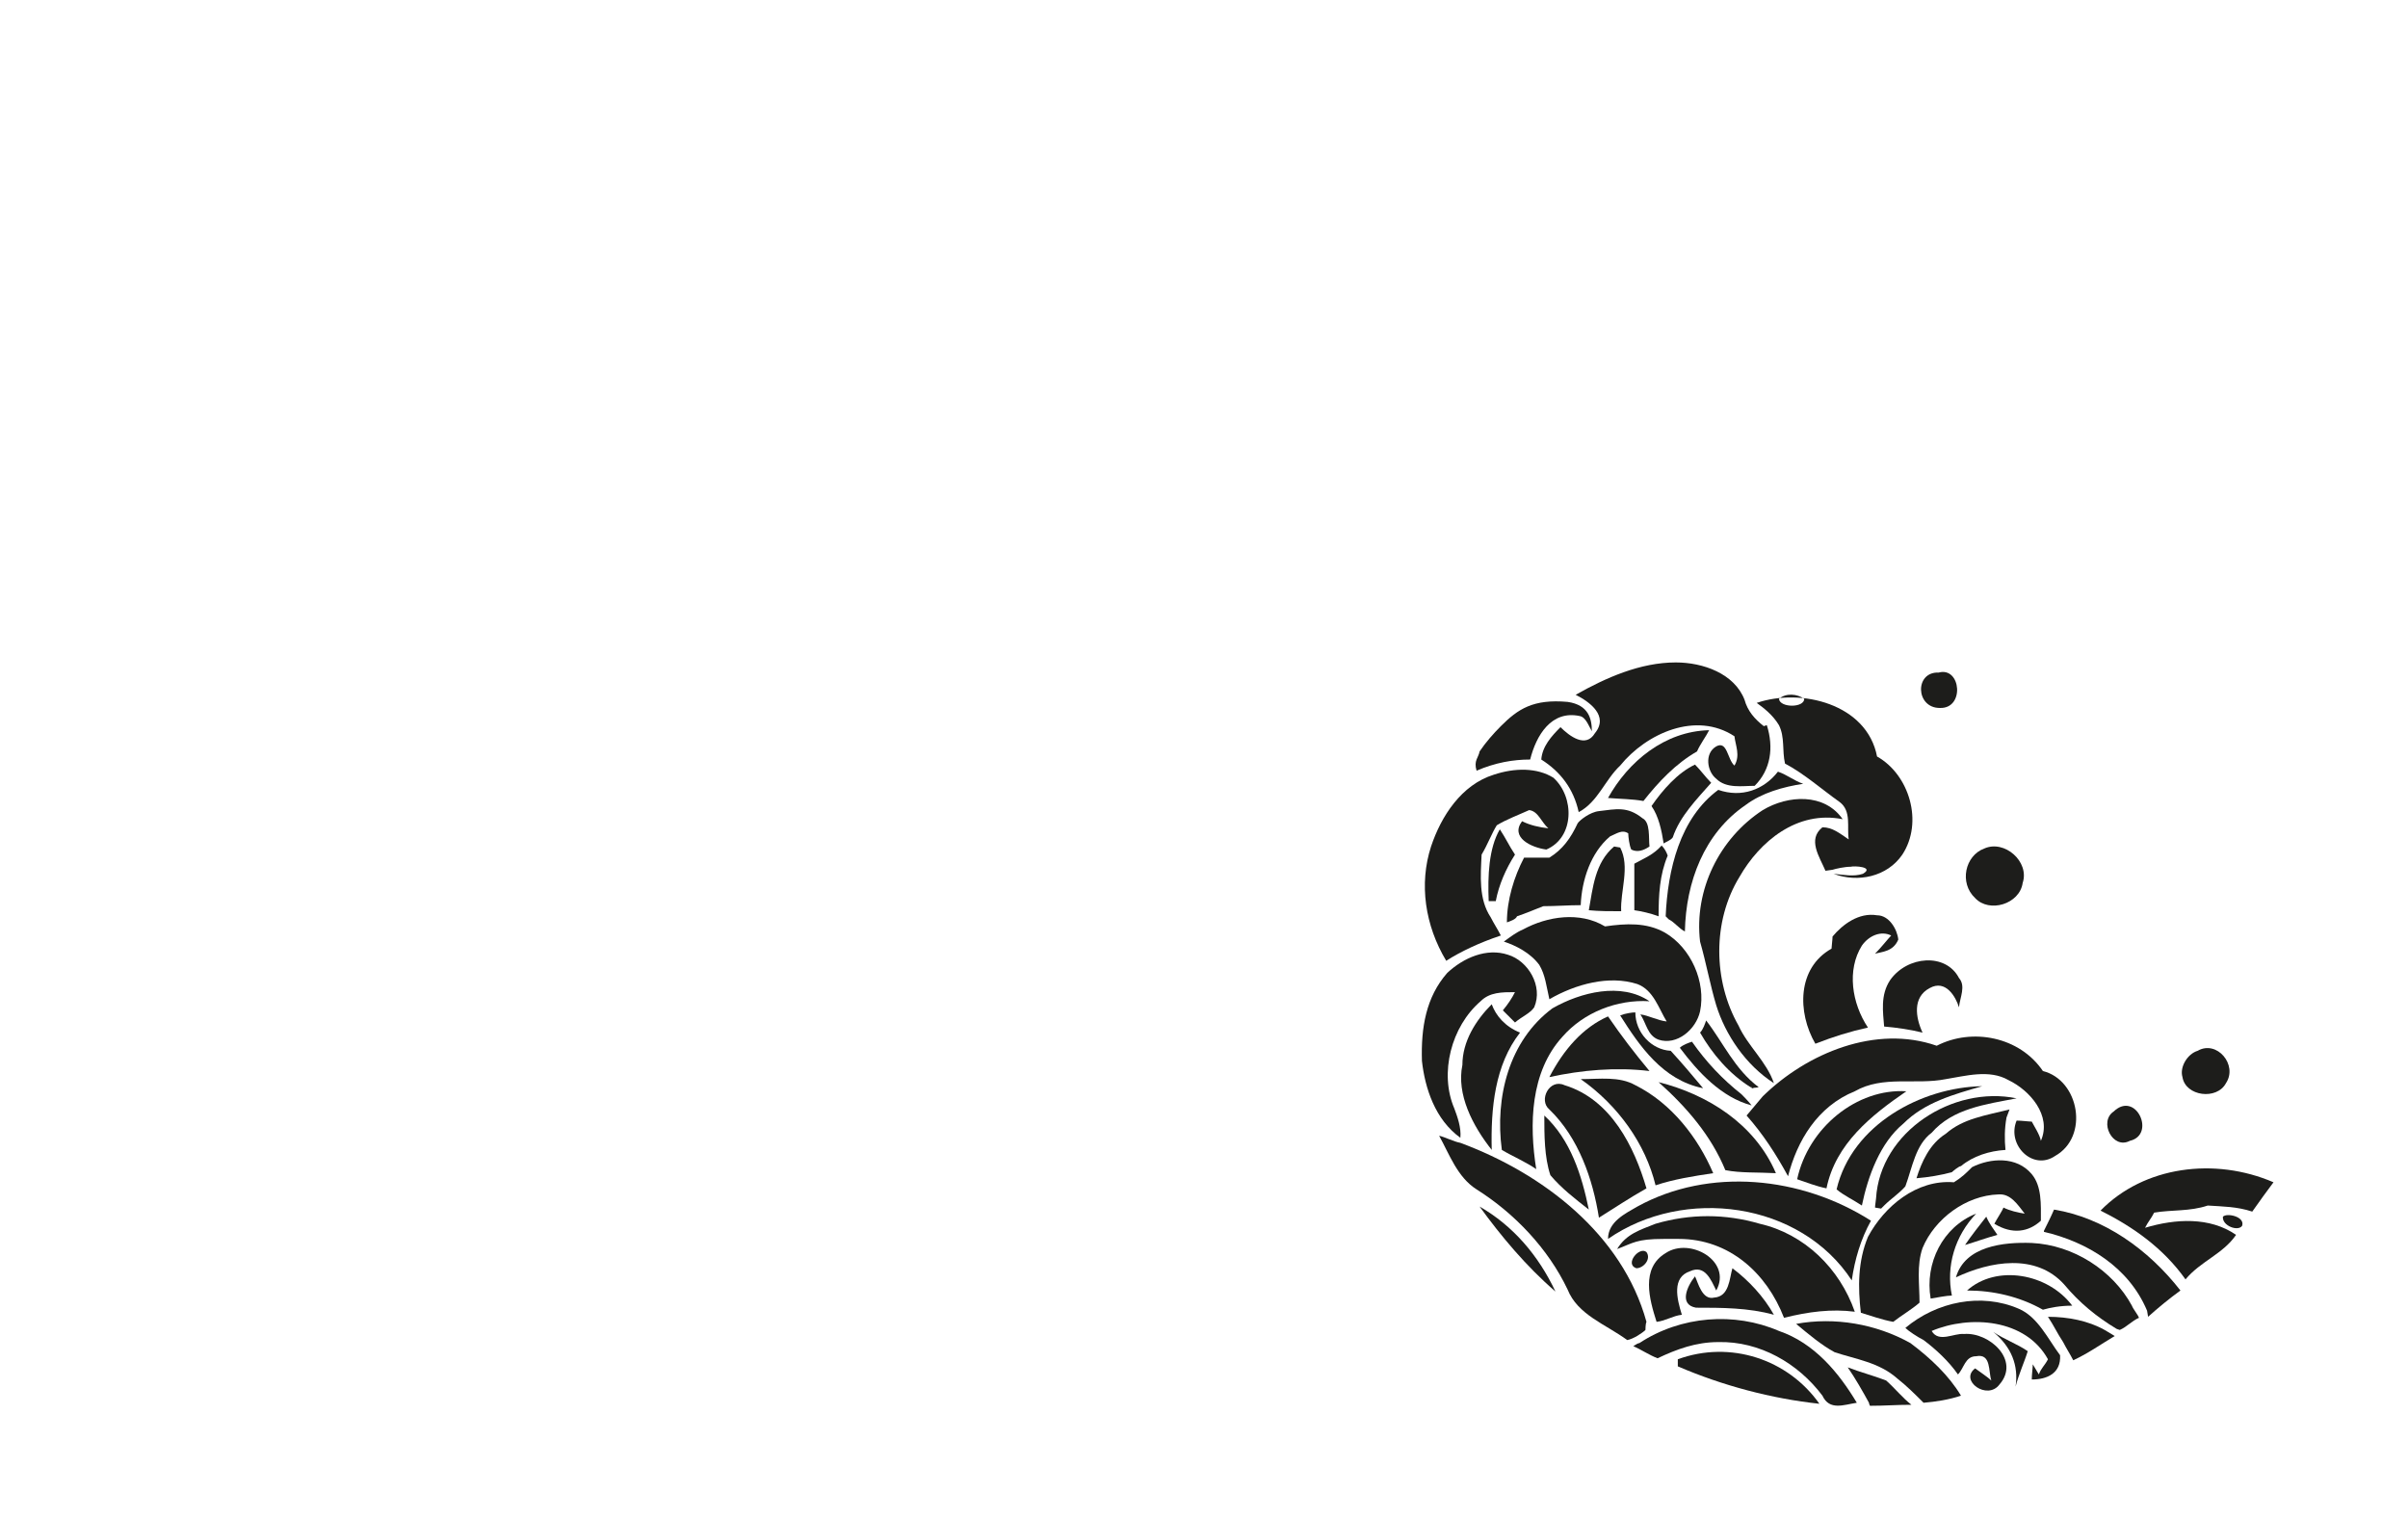 <?xml version="1.0" encoding="utf-8"?>
<!-- Generator: Adobe Illustrator 26.0.3, SVG Export Plug-In . SVG Version: 6.00 Build 0)  -->
<svg version="1.0"
	 id="Слой_1" image-rendering="optimizeQuality" text-rendering="geometricPrecision" shape-rendering="geometricPrecision" xmlns:xodm="http://www.corel.com/coreldraw/odm/2003"
	 xmlns="http://www.w3.org/2000/svg" xmlns:xlink="http://www.w3.org/1999/xlink" x="0px" y="0px" viewBox="0 0 238.1 150.2"
	 style="enable-background:new 0 0 238.1 150.2;" xml:space="preserve">
<style type="text/css">
	.st0{fill:#1D1D1B;}
</style>
<g>
	<path class="st0" d="M168.4,107.6c-1-1.2-2.1-2.5-3.2-3.7c-1.9-0.1-3.5-1.8-3.5-3.8c-0.3,0-1,0.1-1.5,0.3
		C162.1,103.4,164.4,106.8,168.4,107.6z"/>
	<path class="st0" d="M173.3,107.6c0.3-0.1,0.1,0,0.6-0.1c-2.4-1.8-3.5-4.4-5.2-6.6c-0.1,0.3-0.3,0.9-0.6,1.2c1.2,2.1,2.9,4.1,5,5.4
		h0.1V107.6z"/>
	<path class="st0" d="M172.2,108.2c-1.9-1.5-3.5-3.2-4.9-5.2c-0.3,0.1-0.9,0.3-1.2,0.6c1.8,2.4,4.1,4.9,7.1,5.7
		C172.8,108.8,172.4,108.4,172.2,108.2z"/>
	<path class="st0" d="M146.3,119.3c2.1,2.9,4.6,5.9,7.5,8.4C152.1,124.1,149.6,121.2,146.3,119.3z"/>
	<path class="st0" d="M219.8,120.3c-0.1,0.9,1.5,1.5,1.9,0.9C222,120.3,220.2,119.9,219.8,120.3z"/>
	<path class="st0" d="M196.4,120.3c-0.7,0.9-1.5,1.9-2.1,2.8c1-0.3,2.1-0.7,3.2-1C197.1,121.5,196.7,121,196.4,120.3z"/>
	<path class="st0" d="M161.8,125.4c0.7,0,1.5-0.9,1-1.6C162.1,123.2,160.6,125,161.8,125.4z"/>
	<path class="st0" d="M199.3,137.1c0.3-1.2,0.9-2.5,1.2-3.5c-1-0.7-2.4-1.2-3.4-1.9C198.9,133.2,199.6,135,199.3,137.1z"/>
	<path class="st0" d="M188.9,132.8c-3.4-1.9-7.5-2.6-11.3-1.9c1.2,1,2.5,2.1,3.8,2.8c2.1,0.7,4.4,1,6.2,2.6c0.9,0.7,1.8,1.6,2.6,2.4
		c1.2-0.1,2.5-0.3,3.7-0.7C192.7,136,190.9,134.3,188.9,132.8z"/>
	<path class="st0" d="M191.8,70c2.5,0.1,2.1-4.1-0.1-3.5C189.3,66.4,189.4,70,191.8,70z"/>
	<path class="st0" d="M175.9,71.7c0.6,1.2,0.3,2.5,0.6,3.8c1.9,1,3.7,2.6,5.4,3.8c1.2,0.9,0.7,2.5,0.9,3.7c-0.9-0.6-1.6-1.2-2.6-1.2
		c-1.5,1.2-0.3,2.9,0.3,4.3l0.7-0.1c0.3-0.1,1.2-0.3,1.8-0.3c0.3-0.1,2.4,0,1.2,0.7c-0.9,0.3-1.9,0.1-2.9,0c2.4,0.9,5.3,0.3,6.8-1.9
		c2.1-3.2,0.7-7.9-2.5-9.7c-1-5.2-7.5-6.8-11.9-5.3C174.4,70,175.3,70.7,175.9,71.7z M178.4,69.1c0,0.9-2.4,0.9-2.5,0
		C176.6,68.5,177.7,68.6,178.4,69.1z"/>
	<path class="st0" d="M151.3,75.1c0.6-2.4,2.1-4.9,4.9-4.3c0.6,0.1,0.9,1,1.2,1.5c0-1.2-0.3-2.6-2.4-2.9c-3.4-0.3-4.9,0.7-6.6,2.4
		c-0.7,0.7-1.5,1.6-2.1,2.5c-0.1,0.6-0.6,0.9-0.3,1.9C147.9,75.4,149.6,75.1,151.3,75.1z"/>
	<path class="st0" d="M159,78.9c1.2,0.1,2.4,0.1,3.5,0.3c1.5-1.9,3.2-3.7,5.3-4.9c0.3-0.7,0.9-1.5,1.2-2.1
		C164.6,72.3,161,75.3,159,78.9z"/>
	<path class="st0" d="M157.7,72.5c-0.9,1.5-2.5,0.3-3.4-0.6c-0.9,0.9-1.8,1.9-1.9,3.2c1.9,1.2,3.2,2.9,3.7,5.2
		c1.9-1,2.6-3.2,4.1-4.6c2.6-3.2,7.5-5.4,11.3-2.9c0.1,0.9,0.6,1.9,0,2.9c-0.7-0.6-0.7-2.5-1.8-1.9c-1.2,0.7-0.9,2.5,0,3.2
		c1,1,2.6,0.7,3.8,0.7l0,0c1.6-1.6,1.9-3.8,1.2-6l-0.3,0.1c-0.9-0.7-1.6-1.5-1.9-2.6c-1-2.6-4.1-3.7-6.8-3.7c-3.5,0-6.9,1.5-9.9,3.2
		C157.2,69.4,159.1,70.8,157.7,72.5z"/>
	<path class="st0" d="M163.3,79.7c0.7,1,1,2.4,1.2,3.7c0.1-0.1,0.7-0.3,0.9-0.6c0.7-2.1,2.4-3.8,3.8-5.4c-0.6-0.6-1-1.2-1.6-1.8
		C165.9,76.4,164.4,78.1,163.3,79.7z"/>
	<path class="st0" d="M169.9,78.1c-3.8,2.8-5,7.9-5.2,12.5l0.3,0.3c0.6,0.3,1,0.9,1.6,1.2c0.1-4.9,1.9-9.7,6-12.5
		c1.6-1.2,3.7-1.8,5.7-2.1c-0.9-0.3-1.6-0.9-2.5-1.2C174.4,78.1,172.2,78.9,169.9,78.1z"/>
	<path class="st0" d="M182.2,81c-1.8-2.6-5.4-2.4-7.9-0.9c-4.3,2.8-6.8,7.9-6.2,13c0.6,2.1,1,4.3,1.6,6.3c0.9,2.9,2.9,5.9,5.7,7.7
		c-0.7-2.1-2.6-3.7-3.5-5.7c-2.5-4.4-2.6-10.3,0.1-14.7C174,83.2,177.7,80.1,182.2,81z"/>
	<path class="st0" d="M149,91.2c0.3-0.1,0.9-0.3,1-0.6c0.9-0.3,1.8-0.7,2.6-1c1.2,0,2.5-0.1,3.7-0.1c0.1-2.5,1-5.2,2.9-6.8
		c0.7-0.3,1.2-0.7,1.8-0.3c0,0.3,0.1,1.2,0.3,1.6c0.6,0.3,1.2,0.1,1.8-0.3c-0.1-0.9,0.1-2.4-0.7-2.8c-1.5-1.2-2.6-0.9-4.3-0.7
		c-0.9,0.1-1.9,0.9-2.1,1.2c-0.7,1.5-1.5,2.6-2.8,3.4l0,0c-0.9,0-1.6,0-2.5,0C149.7,86.7,149,89,149,91.2z"/>
	<path class="st0" d="M147.2,89.1h0.7c0.3-1.6,1-3.2,1.9-4.6c-0.6-0.9-0.9-1.6-1.5-2.5C147.2,83.9,147.1,86.6,147.2,89.1z"/>
	<path class="st0" d="M148.4,92.5c-0.3-0.6-0.7-1.2-1-1.8c-1.2-1.8-1-4.1-0.9-6.2c0.6-1,1-2.1,1.5-2.9c1-0.6,2.1-1,3.2-1.5
		c0.9,0.1,1.2,1.2,1.9,1.8c-0.9-0.1-1.8-0.3-2.6-0.7c-1.2,1.6,0.9,2.6,2.4,2.8c2.8-1.2,2.8-5.2,0.7-7.1c-1.6-1-3.8-1-5.9-0.3
		c-3.2,1-5.2,4.1-6.2,7.1c-1.2,3.7-0.6,7.8,1.5,11.3C144.4,94.1,146.3,93.2,148.4,92.5z"/>
	<path class="st0" d="M160.2,83.8l-0.6-0.1c-1.9,1.6-2.1,4.1-2.5,6.3c1,0.1,2.1,0.1,3.2,0.1C160.2,88.1,161.2,85.7,160.2,83.8z"/>
	<path class="st0" d="M161.6,85.4c0,1.6,0,2.9,0,4.6c0.7,0.1,1.6,0.3,2.4,0.6c0-2.1,0.1-4.1,0.9-6c-0.1-0.3-0.3-0.7-0.6-1
		C163.5,84.5,162.7,84.8,161.6,85.4z"/>
	<path class="st0" d="M200,87.3c0.7-2.1-1.8-4.3-3.8-3.4c-1.9,0.7-2.5,3.4-0.9,4.9C196.7,90.3,199.7,89.4,200,87.3z"/>
	<path class="st0" d="M152.2,95.4c0.6,1,0.7,2.1,1,3.4c2.6-1.5,5.9-2.4,8.7-1.5c1.6,0.6,2.1,2.4,2.9,3.7c-0.9-0.1-1.8-0.6-2.6-0.7
		c0.6,0.9,0.7,2.1,1.8,2.5c1.8,0.6,3.7-1,4.1-2.8c0.6-2.9-0.9-6.3-3.5-7.8c-1.8-1-3.8-0.9-5.9-0.6c-2.5-1.5-5.7-1-8.1,0.3
		c-0.7,0.3-1.2,0.7-1.9,1.2C149.9,93.5,151.3,94.2,152.2,95.4z"/>
	<path class="st0" d="M187.7,92.9c-0.1-1-0.9-2.4-2.1-2.4c-1.8-0.3-3.4,0.9-4.4,2.1c0,0.3-0.1,1-0.1,1.2c-3.4,1.9-3.4,6.3-1.6,9.4
		c1.8-0.7,3.4-1.2,5.2-1.6c-1.6-2.4-2.1-5.7-0.6-8.1c0.7-1,1.9-1.5,2.9-1c-0.3,0.3-1,1.2-1.6,1.8C186.1,94.1,187.2,94.1,187.7,92.9z
		"/>
	<path class="st0" d="M144.4,112.5c0.1-1-0.3-2.1-0.6-2.9c-1.5-3.5-0.3-8.1,2.6-10.6c0.9-0.9,2.1-0.9,3.4-0.9
		c-0.3,0.6-0.7,1.2-1.2,1.8c0.3,0.3,0.9,0.9,1.2,1.2c0.7-0.6,1.5-0.9,1.9-1.5c0.9-2.1-0.6-4.6-2.6-5.2c-2.1-0.7-4.4,0.3-6,1.8
		c-2.1,2.4-2.6,5.4-2.5,8.7C140.9,107.6,141.9,110.7,144.4,112.5z"/>
	<path class="st0" d="M186.9,96.9c-1,1.5-0.7,3.2-0.6,4.6c1.2,0.1,2.6,0.3,3.8,0.6c-0.7-1.5-1-3.5,0.7-4.4c1.6-0.9,2.6,0.9,2.9,1.9
		c0.1-1,0.7-2.1,0-2.9C192.4,94.2,188.6,94.5,186.9,96.9z"/>
	<path class="st0" d="M163.1,99c-2.8-1.9-6.8-0.9-9.6,0.7c-4.3,3.2-5.7,8.8-5,14c1,0.6,2.4,1.2,3.4,1.9c-0.7-4.4-0.6-9.6,2.6-13.1
		C156.6,100.1,159.9,98.8,163.1,99z"/>
	<path class="st0" d="M147.5,99.3c-1.6,1.6-2.9,3.7-2.9,6c-0.6,2.9,1,6,2.9,8.4c-0.1-4.1,0.3-8.4,2.8-11.6
		C148.8,101.5,147.9,100.4,147.5,99.3z"/>
	<path class="st0" d="M182.7,135.2c0.7,1,1.5,2.4,2.1,3.5c0,0.1,0.1,0.3,0.1,0.3c1.5,0,2.6-0.1,4.1-0.1c-0.9-0.7-1.6-1.6-2.5-2.4
		C185.2,136,184,135.7,182.7,135.2z"/>
	<path class="st0" d="M153.2,106.5c3.2-0.7,6.6-1,9.9-0.6c-1.5-1.8-2.8-3.5-4.1-5.4C156.5,101.6,154.6,103.8,153.2,106.5z"/>
	<path class="st0" d="M191.5,103.4c-6-2.1-12.8,0.7-17.2,5c-0.6,0.7-1,1.2-1.6,1.9c1.6,1.8,2.9,3.8,4.1,6c0.9-3.5,2.9-6.9,6.6-8.4
		c2.8-1.6,6-0.6,9-1.2c1.9-0.3,4.3-1,6.2,0.1c2.1,1,4.3,3.5,3.2,6c-0.1-0.6-0.7-1.5-0.9-1.9c-0.3,0-1-0.1-1.5-0.1
		c-1,2.4,1.6,5,3.8,3.5c3.4-1.9,2.4-7.5-1.2-8.4C199.7,102.5,195,101.6,191.5,103.4z"/>
	<path class="st0" d="M220.1,107.1c1.2-1.8-0.9-4.3-2.8-3.2c-1,0.3-1.8,1.6-1.5,2.6C216.1,108.4,219.2,108.8,220.1,107.1z"/>
	<path class="st0" d="M163.7,117.2c1.8-0.6,3.7-0.9,5.7-1.2c-1.5-3.5-4.1-6.9-7.7-8.7c-1.6-0.9-3.5-0.6-5.4-0.6
		C160,109.3,162.7,113.1,163.7,117.2z"/>
	<path class="st0" d="M175.6,116c-2.1-4.9-6.8-7.8-11.6-9c2.8,2.5,5.2,5.3,6.6,8.7C172.1,116,173.8,115.9,175.6,116z"/>
	<path class="st0" d="M181.6,117.6c0.7,0.6,1.6,1,2.5,1.6c0.6-2.9,1.8-6.2,4.1-8.1c2.1-2.1,5-2.9,7.8-3.7
		C190,107.5,183.1,111.2,181.6,117.6z"/>
	<path class="st0" d="M162.8,117.5c-1.2-4.1-3.5-8.8-8.1-10.2c-1.5-0.7-2.6,1.5-1.5,2.4c2.9,2.8,4.3,6.9,4.9,10.7
		C159.7,119.4,161.2,118.4,162.8,117.5z"/>
	<path class="st0" d="M177.7,116.6c0.9,0.3,1.9,0.7,2.9,0.9c0.9-4.4,4.4-7.2,7.9-9.6C183.6,107.6,178.8,111.5,177.7,116.6z"/>
	<path class="st0" d="M185.5,118.5c0,0.1-0.1,0.7-0.1,0.9l0.6,0.1l0.3-0.3c0.7-0.7,1.5-1.2,2.1-1.9c0.7-1.9,1-4.1,2.6-5.3
		c2.1-2.4,5.3-2.8,8.4-3.4C193.1,107.3,185.9,111.9,185.5,118.5z"/>
	<path class="st0" d="M210.6,112.8c2.6-0.6,0.6-5-1.6-2.9C207.5,110.9,208.9,113.7,210.6,112.8z"/>
	<path class="st0" d="M198.7,109.7c-2.4,0.6-4.6,0.9-6.3,2.4c-1.6,1-2.4,2.8-2.9,4.4c1.2-0.1,2.4-0.3,3.5-0.6
		c0.1-0.1,0.7-0.6,0.9-0.6c1.2-1,2.8-1.5,4.4-1.6c-0.1-1-0.1-2.1,0.1-3.2L198.7,109.7z"/>
	<path class="st0" d="M157.1,119.6c-0.7-3.4-1.8-6.9-4.4-9.3c0,1.9,0,4.1,0.6,5.9C154.4,117.5,155.7,118.5,157.1,119.6z"/>
	<path class="st0" d="M162.8,130.7c-2.4-8.7-10.3-14.7-18.4-17.7c-0.6-0.1-1.6-0.6-2.1-0.7c1,1.8,1.8,4.1,3.7,5.3
		c3.8,2.4,7.1,5.9,9,9.9c1,2.5,3.7,3.4,5.9,5c0.6-0.1,1.5-0.7,1.8-1C162.7,131.5,162.7,130.9,162.8,130.7z"/>
	<path class="st0" d="M201.8,120.7c0-1.6,0.1-3.4-0.9-4.6c-1.5-1.8-4.1-1.6-5.9-0.7c-0.6,0.6-1,1-1.8,1.5c-3.7-0.3-6.9,2.4-8.5,5.4
		c-1,2.4-1,5-0.7,7.5c1,0.3,2.1,0.7,3.2,0.9c0.9-0.7,1.8-1.2,2.6-1.9c0-1.8-0.3-3.7,0.3-5.4c1.2-2.9,4.3-5.2,7.5-5.3
		c1.2-0.1,1.9,1,2.6,1.9c-0.7-0.1-1.5-0.3-2.1-0.6c-0.1,0.3-0.7,1.2-0.9,1.6C199,122.1,200.6,121.8,201.8,120.7z"/>
	<path class="st0" d="M161.9,119.3c-1.2,0.7-2.9,1.5-2.9,3.2c7.5-5.2,19-3.7,24.1,4.1c0.3-2.1,0.9-4.1,1.9-5.9
		C178.1,116.3,169,115.4,161.9,119.3z"/>
	<path class="st0" d="M207.7,119.7c3.2,1.6,6.2,3.7,8.4,6.8c1.5-1.8,3.7-2.5,5-4.4c-2.6-1.8-6-1.6-9-0.7c0.3-0.6,0.6-0.9,0.9-1.5
		c1.8-0.3,3.5-0.1,5.3-0.7c1.5,0.1,2.9,0.1,4.4,0.6c0.7-1,1.5-2.1,2.1-2.9C219,114.4,212,115.3,207.7,119.7z"/>
	<path class="st0" d="M203.1,119.6c-0.3,0.7-0.7,1.5-1,2.1v0.1c4.3,1,8.4,3.5,10.2,7.8l0.1,0.6c1-0.9,2.1-1.8,3.2-2.6
		C212.4,123.5,208,120.4,203.1,119.6z"/>
	<path class="st0" d="M183.4,129.7c-1.5-4.3-5-7.7-9.4-8.7c-3.4-1-6.9-1-10.3,0c-1.5,0.6-2.9,1-3.8,2.5c1.6-0.6,1.9-1,4.6-1h1.5
		c5,0,8.7,3.4,10.4,7.8C178.8,129.7,181.1,129.4,183.4,129.7z"/>
	<path class="st0" d="M190.9,128.4c0.6-0.1,1.6-0.3,2.1-0.3c-0.6-2.9,0.3-5.9,2.4-8.1C192.1,121.3,190.3,124.9,190.9,128.4z"/>
	<path class="st0" d="M200.9,122.9c-2.8-0.1-6.6,0.3-7.5,3.4c3.4-1.6,7.9-2.4,10.7,0.7c1.5,1.8,3.2,3.2,5.2,4.4l0.3,0.1
		c0.7-0.3,1.2-0.9,1.9-1.2c-0.1-0.3-0.6-0.9-0.7-1.2C208.9,125.6,205,123.1,200.9,122.9z"/>
	<path class="st0" d="M167.1,125.7c1.5-0.7,2.1,0.9,2.6,1.9c1.6-2.9-2.6-5.3-5-3.7c-2.5,1.5-1.6,4.6-0.9,6.8
		c0.9-0.1,1.6-0.6,2.5-0.7C165.8,128.4,165.3,126.3,167.1,125.7z"/>
	<path class="st0" d="M167.7,129.3c2.5,0,5.2,0,7.7,0.7c-1-1.8-2.5-3.4-4.1-4.6c-0.3,1-0.3,2.8-1.8,2.9c-1.2,0.3-1.6-1.5-1.9-2.1
		C166.8,127.2,166,129,167.7,129.3z"/>
	<path class="st0" d="M204.9,129.1c-2.4-3.2-7.5-4.1-10.4-1.5c2.6,0,5.2,0.6,7.5,1.9C202.7,129.3,203.7,129.1,204.9,129.1z"/>
	<path class="st0" d="M199.6,129.4c-3.7-1.6-8.1-0.7-11.2,1.9c0.3,0.3,1.2,0.9,1.8,1.2c1.2,0.9,2.5,2.1,3.4,3.4
		c0.6-0.6,0.7-1.8,1.8-1.8c1.5-0.3,1.2,1.5,1.5,2.4c-0.3-0.3-1.2-0.9-1.6-1.2c-1.6,1.2,1.2,3.2,2.4,1.6c2.1-2.4-1-5.2-3.5-5
		c-1-0.1-2.5,0.9-3.2-0.3c3.8-1.6,9.3-1.2,11.5,2.8c-0.3,0.6-0.7,0.9-0.9,1.5l-0.6-1c0,0.3-0.1,1-0.1,1.5c1.5,0,2.9-0.6,2.8-2.4
		C202.5,132.4,201.5,130.2,199.6,129.4z"/>
	<path class="st0" d="M175.9,131.6c-4.4-1.9-9.7-1.5-13.8,1.2c-0.1,0-0.3,0.1-0.6,0.3c0.7,0.3,1.6,0.9,2.4,1.2
		c1.9-0.9,3.8-1.6,6-1.6c4.1-0.1,7.9,2.1,10.3,5.3c0.7,1.5,2.1,0.9,3.4,0.7C181.8,135.7,179.4,132.8,175.9,131.6z"/>
	<path class="st0" d="M202.5,130.2c0.6,0.9,0.9,1.6,1.5,2.5c0.3,0.6,0.7,1.2,1,1.8c1.5-0.7,2.6-1.5,4.1-2.4l-1-0.6
		C206.5,130.6,204.5,130.2,202.5,130.2z"/>
	<path class="st0" d="M165.9,134.4c0,0.1,0,0.6,0,0.7c4.4,1.9,9.3,3.2,14,3.7C176.8,134.4,171.1,132.5,165.9,134.4z"/>
</g>
</svg>
